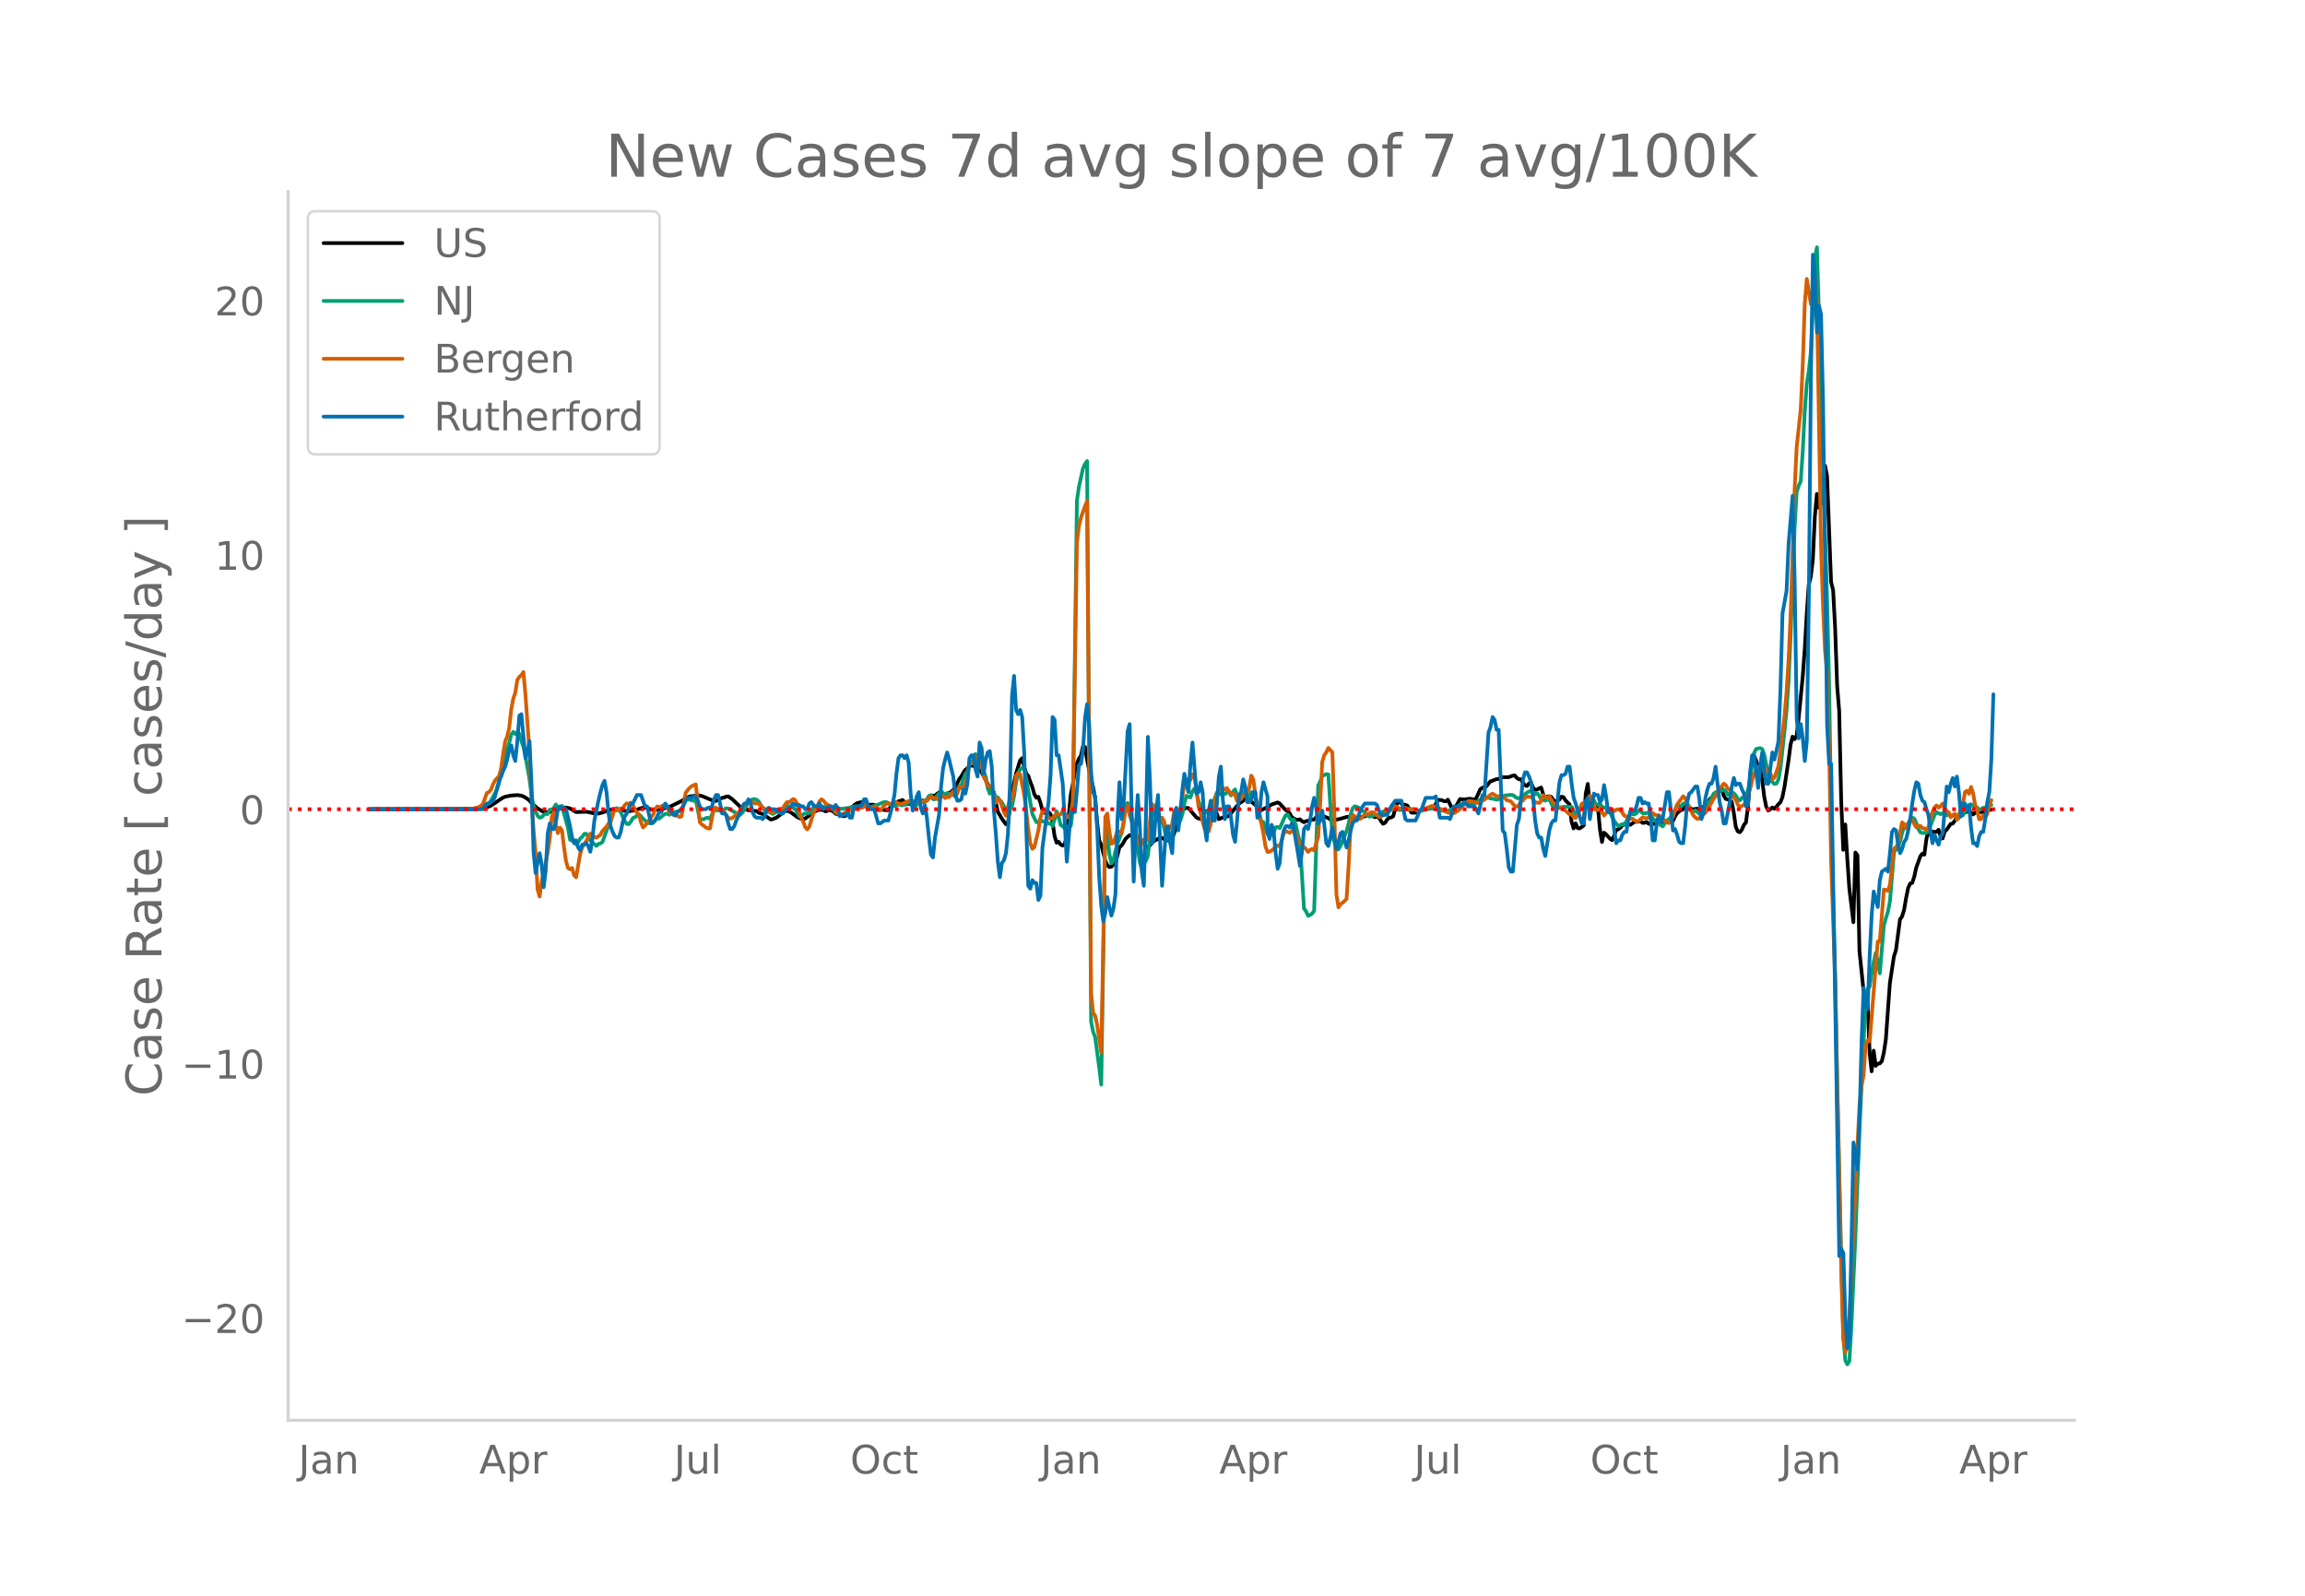 <svg height="864" viewBox="0 0 936 648" width="1248" xmlns="http://www.w3.org/2000/svg" xmlns:xlink="http://www.w3.org/1999/xlink"><defs><style>*{stroke-linecap:butt;stroke-linejoin:round}</style></defs><g id="figure_1"><path d="M0 648h936V0H0z" style="fill:#fff" id="patch_1"/><g id="axes_1"><path d="M117 576.72h725.4V77.76H117z" style="fill:none" id="patch_2"/><path clip-path="url(#pa500c54388)" d="m149.973 328.59 42.81-.123 3.294-.199 1.646-.423 1.647-.72 2.47-1.628 1.647-1.133.823-.494.823-.348 1.647-.327.823-.165 1.647-.094.823-.089 1.646.253.824.316 1.646.989.824.693.823 1.003 2.47 2.159 1.646.992.824.36 1.646.203.823-.11.824-.297 1.646-.285.824-.4 1.646-.934 2.47.286.823.213.824.437.823.608.823.416 4.117-.12 1.646.26.824.268 1.646.172.823.03 1.647-.436.823-.254.824-.42 1.646-.45.823-.179 3.294.142 2.47.737.823-.038.823-.184 1.647-.231 2.47-.866.823-.184.823-.045.823.149 1.647.625.823.073.823-.132 1.647.275 1.647-.46.823-.44.823-.257.824-.103 4.116-2.01.823-.405 2.47-1.52.823-.304 2.47-.36.824-.094.823.058.823.18 4.94 2.046.823-.08 1.647-.802.823-.394.823-.168.824-.349.823-.1 1.646 1.122 4.117 3.923.823-.08 1.647.69.823.028.823.199 1.647.069.823.684 1.647.514 3.293 2.256.823-.156 1.647-.706 3.293-2.555.823-.108.824.223.823.43 2.47 1.844 1.646.75.824.15.823-.292 3.293-2.41 1.647-.947 1.646-.2.823.202.824.449 1.646-.49.824.207.823.383.823.88.824.2.823-.15.823.616.823.35.824-.193.823-.958.823-1.555.824-.977 1.646-1.351.823-.377 1.647-.37.823.185.824.506.823.354.823.095.823-.082.824.125.823 1.212.823.884.824-.204.823.014 1.646.253.824-.033 1.646-2.408.824-.106 1.646-1.103.823-.166.824-.345 1.646 1.753.824-.264.823.164 1.646-.273.824.301 1.646-1.66.824.25.823.053.823-.133.824-.9.823-1.074 1.646.004 1.647-1.281.823-.177 1.647 1.22 2.47-1.284.823-.761.823-1.077 1.647-3.383.823-1.021.823-1.49.824-1.217.823-.65.823-.878.824-.228.823.195.823-.072.823.828.824.991.823.766 3.293 6.323 1.647 1.78 1.646 7.973 1.647 2.81 1.646 2.255.824-.078 1.646-13.79.824-2.998.823-3.703 1.647-5.372.823-.87.823 3.51.823 2.687.824.927.823 2.44.823 2.056.824 2.973.823 1.46.823-.371.823 2.36.824 3.016.823 1.03.823.396.824-.62.823.87.823 3.176.823 5.705.824 2.709.823-.42.823 1.177.824.393.823-.615.823-3.21 1.647-16.916.823-4.153.823-4.909.824-3.53.823-1.94.823-1.21.823-3.822.824.232.823 5.063 1.647 8.314.823 2.977.823 4.618.824 9.782.823 7.21.823 1.759 1.647 6.49.823 1.772.823.816.824-.141.823-.902.823-.425 1.647-6.61.823-.669.823-1.247.824-1.48 1.646-1.484.823.181.824.94.823.158 1.647 1.493 1.646.266.823 1.438.824.567 2.47-2.685 2.47-1.27.823.058 1.646.837.824.18.823-.438.823-.651.823-1.824.824-2.606 2.47-6.382.823-.958.823-.392.824.085 2.47 2.896.823.951.823.385.823.18.824-1.093.823-1.706.823-.375.823-.157.824-.54 1.646-.577 1.647 4.535 1.646-.696.824-.03 1.646-.645 2.47-3.067 1.647-1.888 1.646-1.103.824-1.046.823-.699 1.646 2.03 2.47 2.05.824.904.823.512 2.47-1.213 1.646-1.032 2.47-.852.824.402 2.47 2.672.823.474.823.92.823 1.528.824.533.823.387.823.124.823-.201.824.722.823.453.823-.409.824-.14 1.646-.485.823-.05.824-.943.823-.763 2.47.476 1.646.638.824.621.823.385 3.293-.722 2.47-.728 1.647-.201.823.161.823.372.824.098 1.646-.377.823-.079.824-.264 1.646-.67.824.005.823.664.823.379.823-.117.824.242.823 1.46.823 1.072.824-.356.823-1.268.823-.834.823-.071.824-.48 1.646-5.693.824-.027.823.525.823.392.823.128.824.321 1.646 2.839.824.06.823-.054 1.646-.557 1.647-.787.823-.202 3.293-.316 1.647-3.246.823-.039.824.103.823.38.823.074.824-.664 1.646 3.541.823-.513.824-.333 1.646-2.95 1.647.185 1.646-.238.824-.057 1.646.318.824-.55 1.646-3.638.823-.59.824-.186.823-.367.823-1.146.824-.932.823-.217.823-.388.823-.249.824-.103.823-.431.823-.256 2.47-.034 1.647-.604.823-.114.823 1.037.824.51.823.035.823 1.4.823 1.006.824.326.823-1.056.823-.28.824 2.05.823.799.823-.08.824-.483.823-.35.823 2.735.823 1.62.824-.673.823-.137.823.287.824 1.272.823.607 1.646-.777.824-1.217.823.204.823 1.31 1.647 1.613.823 6.97.823 2.79.824-2.055.823 1.925.823.121 1.647-1.166.823-12.988.823-3.925.824 8.882.823-.073 1.647.406.823.268.823 8.984.823 5.115.824-3.758.823.643 1.647 1.84.823.545.823-1.844.824-2.235.823-.315.823-.613.823-.901.824-.704.823-.21.823.366.824.218 1.646-1.143 1.647-.131.823-.196.823.686.824-.026.823-.349.823.722.823.23 1.647-.212.823-1.583.824-.21.823 1.33 2.47-.788.823.13.823.61.824-.539.823-1.91.823-1.257.823-.77.824-.513.823-.326.823-1.359.824-.682.823 1.022.823.802.823.184 1.647-.287.823.504.824.02.823-1.3.823-.273.824-.615.823-1.974.823-.811 1.647-1.296.823-.082.823-2.095.824-.542.823 3.118.823 1.399.823.181 1.647 1.031.823 4.331.824 5.894.823 1.75.823.36.823-1.026.824-1.971.823-.904.823-6.46.824-11.47.823-7.057.823-2.18.823 1.87.824 2.83.823.69.823 4.265.824 6.84.823 4.18.823 1.578.823-.497.824-.721.823.492.823-.788.824-1.037.823-.783.823-2.07.823-4.14 1.647-10.8.823-6.369.824-3.3.823 1.057.823-1.332.824-7.122 1.646-16.856.823-11.174.824-14.48.823-11.847.823-3.17.824-6.888.823-17.624.823-9.108.823 5.655.824-1.455.823-11.994.823-3.669.824 4.13 1.646 43.086.823 3.3.824 15.558.823 23.403.823 10.098.824 36.718.823 19.672.823-10.275.823 13.998.824 11.962 1.646 13.735.824-28.304.823 1.09.823 39.028 1.647 15.887.823 5.491.823-1.075.824 20.793.823 7.622.823-8.385.824 6.162.823-.86.823-.118.823-.86.824-3.41.823-5.425 1.647-22.915 1.646-10.83.823-2.57 1.647-12.479.823-1.17.824-2.648.823-4.877.823-4.015.823-1.86.824-.225.823-2.496.823-3.698 1.647-4.614.823-1.071.823.388.824-6.229.823-3.715.823 1.828.824-1.254.823.128.823.013.823-.872.824 2.637.823.865.823-2.76.824-.773 1.646-2.358.823-.155.824-1.05.823-1.756.823-.838.824-.433.823-.277.823-.135.824-.28.823-.416 1.646 1.513.824-.64.823-.286.823-.116 1.647.197 1.646-1.248.824.209.823-.073h0" style="fill:none;stroke:#000;stroke-linecap:round;stroke-width:1.5" id="line2d_1"/><path clip-path="url(#pa500c54388)" d="m149.973 328.589 41.987-.08 2.47-.205 1.647-.451 2.47-1.626.823-1.097 2.47-4.522.823-2.708 1.647-7.837 1.646-6.136.824-2.324.823-3.268.823-1.138.824.874.823-.758.823.586.823 3.027.824 2.312.823 3.955 1.647 9.117.823 6.76.823 4.032.823 2.358.824 1.825.823.747.823-.196.824-.92.823-.462.823.095.823-1.763.824-.058.823-.61.823-1.457.824 1.652 1.646-1.053 2.47 9.079.823 4.646.824.355.823-.119.823 1.538.824-.721.823-1.542.823-.627.823-1.248.824-.051 1.646 2.77 2.47 2.135.823-.799.824-.17.823-.652 2.47-6.783.823-3.265.823-1.874.824-1.417.823-.37.823.41.824 1.248 1.646 3.686.823 1.075.824.094.823-1.085.823-1.376.824-.337.823-.664.823-.52.823.781.824 1.002.823.701.823 1.115 1.647-.017.823-.1.823-1.307.824-.591.823.17 1.647-1.497.823-.452.823-.062.824.444 1.646-1.112.823-.048 1.647-.383.823-.15 1.647-4.453 1.646-.041.824.314.823.183.823-.358 1.647 8.002 1.646-.19.824-.428.823-.116.823.375 1.647-3.466 1.646.048.824.23.823-.178 1.647-.877.823.106 4.116 2.3.824.198.823-.882.823-1.227 1.647-2.9.823-.715.823-.518.824-.105.823.276.823.677 1.647 2.715.823.915.823.592.824-.03 1.646.917 2.47-1.341 1.647-.875.823-.774.823-.535.824.526.823.349.823.167.823.528.824 1.284.823 1.576.823.177.824-.957.823-.386.823.068.823-.156.824-.961.823-1.319.823.099.824.502 2.47-.83.823-.022.823.134.823-.213.824-.039 1.646.577 1.647.247.823.108 3.293-.49.824-.298 1.646-.269.823.148.824-.07.823-.267.823.134 1.647.48.823.121 2.47-1.055.823-.176 1.647-.783.823-.22.823-.047.824.486.823.631.823.086.824.422.823-.16.823-.673.823.412.824.098 1.646-.468.824-.968.823.454.823 1.413.823.032.824-.655.823-1.381.823-.482.824.828.823-.212.823-.96.824-1.417.823-.28.823 1.625.823.048.824-1.434.823-.885.823-1.06 1.647 1.882.823-1.054 1.647.835.823-.187.823.857.824-1.945.823-2.422.823-.23.823-2.747.824-1.928.823-1.148.823-2.574.824-.43 1.646-3.909.823 2.65.824 1.587.823.561 1.647 4.378.823 4.665.823 2.247.823-1.425.824 1.168.823 1.641.823.189.824 1.119.823.88.823 1.558.823 1.983 1.647-.7.823-1.338.824-4.14.823-5.588.823-3.66.824-1.547.823-.54.823.092.823 4.241 2.47 14.32 1.647 3.346.823.135.823-1.266.824.838.823.08.823-.041.824.849.823-.02.823.968.823-2.65.824-3.293.823 2.397.823 3.175.824.455.823.928.823-.883.823.926.824-1.164.823-7.013 1.647-124.98.823-5.67 1.646-7.46.824-1.741.823-1.204 1.647 227.705.823 4.027.823 2.229 1.647 12.383.823 6.881 1.647-104.171.823 3.259.823 7.265.824 3.758.823-1.249.823-3.806.823-2.872 1.647-4.51.823-4.215.824-6.757.823-1.101.823 4.917.823 2.419.824 3.196.823 4.326.823 3.59.824 5.576.823 2.889.823-2.537.823-.834.824-2.05 1.646-15.42.824-3.662.823-1.51 1.646 5.42.824.632.823 3.194.823 3.64.824 1.112.823.375.823-2.256.823-5.225.824-2.188.823 1.497.823.06.824-2.597.823-4.325.823-3.124.824.386.823.255.823-2.576.823-1.048.824 1.988.823 3.162.823 2.254.824 1.782.823.673.823-.257.823-.61.824-2.008 1.646-2.926.824-2.385.823-.124.823.941.823-.581.824.362.823-.659.823-.041.824 1.243.823-1.553.823-.88.823 2.3.824.184.823.302.823-.064.824-1.757.823 1.039.823 1.457.823-2.35.824.101 1.646 4.99.824 3.834.823 2.956.823.273 1.647 4.92.823-.13.823.398.824-.86.823-2.182.823-.18.824.461.823-1.645.823-2.009.823-1.596.824-.283.823 1.537.823.91.824-.374.823 2.384.823 3.794.823 3.18 1.647 26.83.823 1.039.824 1.868.823-.323.823-.611.823-1.073 1.647-50.92.823-1.635.824-2.299.823-.287.823-.406.823.128 1.647 25.308.823 2.117.824 3.103.823-.109.823-1.401 2.47-6.046.823-3 .824-3.702.823-2.481.823-.842.824.193.823.403.823.928 1.647.776.823 1.205.823.676.824-.069.823-.301.823-.434 1.647.08.823-.555.823-.758.824-.29.823.078.823-.218 1.647-.603.823-.152 1.647.516 1.646-.09.823-.243.824-.027.823.182 1.647-.102 2.47.647.823-.028 1.646-.463 2.47-.487.823.057 1.647.423 1.647.377 1.646.284.824-.119 4.116-2.01.823-.555.824-.322 1.646-.008 1.647-.256.823.069.823-.064 1.647-.92 1.646-1.064 1.647-.276.823.056.824.29.823.064 1.646.439.824-.206.823-.37 1.647-1.124 2.47-.26.823.066 1.646 1.236.824.035.823-.206.823-.32.823-1.114.824-.632 1.646-.783 1.647 1.512.823-.449.824.989.823 1.614.823.062.823.33 1.647-.709.823 1.875.824 1.498.823-.482 1.646.49.824.037.823-.225 1.647.028 1.646-.03.823 1.764.824 1.187.823-.267.823-1.147.824-2.039.823-.238.823.688.823-3.096.824-1.21.823 1.61.823.166.824 1.585.823.224.823-.49.823 1.273.824.306.823.184.823 1.545.824.435 1.646 3.301 1.647 2.113 1.646-.84.824.398.823-1.463.823-2.01.824-.698.823-.292.823.152.823-.501.824-1.129.823.205.823.883.824.172.823-.324.823.15 2.47 3.066.823.487.824.348.823 1.106.823.329.823-1.265.824-1.036.823-.584.823-.939.824-1.19 1.646-3.503.823.067.824.38.823-1.114.823-.283 1.647 1.73.823 1.344.823.568.824-.667 1.646 1.422.824-.783.823-.995 1.647-2.668.823-.497.823-1.336.823-1.832.824-.599.823.005 2.47-1.095.823.65.823 1.429.824-.353.823-.684.823.383.824.931.823 1.523.823.48.823-1.049.824-.269.823-.51.823-2.318.824-4.328.823-5.99.823-4.739.823-1.673 1.647-.375.823.434.824 2.107 1.646 8.407.823 2.064 1.647 1.544.823-.133.824-1.644.823-4.51 1.646-15.08.824-8.516.823-11.673.823-18.37 1.647-44.27.823-14.36.824-2.53.823-1.738.823-12.216.823-16.383.824-11.147.823-5.118.823-7.776.824-17.627.823-20.192.823-4.611.823 28.15.824 35.615 2.47 78.813.823 34.753.823 51.516.823 36.2.824 30.584.823 43.009 1.647 73.229.823 30.112.823 10.009.823 1.61.824-1.33.823-14.279 1.647-37.132 1.646-42.834 2.47-52.673.823-4.298.824-.825.823-5.447.823-4.487.824-3.783.823 3.317.823 4.988 1.647-19.338.823-3.044.823-2.608.824-4.235 1.646-19.876.823-1.234.824-.664.823-2.47.823-3.611.824-2.488.823-.523.823-.767.823-1.634.824-.732.823.387.823 1.816.824 2.414.823 1.364.823.23 1.647-.074.823-.799 2.47-6.393.823-1.175 1.647.83.823-.411.823.67.824.183.823-.446.823.698.823-.221.824.22.823 1.55.823-.759.824-.933.823-.095.823-1.464 1.647-1.58.823-1.499 1.647 1.347.823-.039.823 1.048.824-.318.823-.58.823.015.823-.786.824-.347.823-.016h0" style="fill:none;stroke:#009e73;stroke-linecap:round;stroke-width:1.5" id="line2d_2"/><path clip-path="url(#pa500c54388)" d="m149.973 328.589 38.694-.102 3.293-.124 2.47-.622.824-.52.823-.69 1.646-4.546.824-.34.823-.972.823-2.137.824-1.617 1.646-1.775.824-3.098.823-5.88.823-5.078.823-2.035.824-3.438.823-7.508.823-4.444.824-2.363.823-5.225.823-1.22.823-.69.824-1.244.823 9.068 1.647 23.396.823 18.896.823 12.687.823 9.385.824 14.814.823 2.894.823-6.253.824-3.155 1.646-8.616.823-5.541.824-8.809.823-1.979.823 5.236.824 3.38.823-2.26.823 1.062.823 6.785.824 5.722.823 2.85.823.497.824-.51.823 2.94.823.826 1.647-9.543.823-2.59.823-1.402.824-1.108.823-1.764.823-1.267.824.294.823 1.154.823.135 1.647-1.142.823-1.583 1.647-1.741.823-1.267.823-.599 1.647-5.27.823.589 1.647-.792.823.011.823-1.424.823-.702.824.283.823-.554.823.984.824 1.832 1.646 2.34.823 2.873.824 2.012.823-.712 3.293-4.523.823-2.16.824-1.153.823.328.823-.294.824-.475.823-.25.823 1.177.824 1.911.823.294.823.464.823.655.824-.01.823.52.823-.329 1.647-9.487.823-1.13.823-.894.824-.69 1.646-.723.824 7.067.823 8.322.823.916.823.498.824.746.823.317.823.034 1.647-8.311.823-.09 1.647 1.062.823-.034.823.588.824 1.402.823.995.823.396.823-.215 2.47-2.08 1.647-2.205 1.646-1.776.824-.248 1.646-.25.824.566 1.646.147 3.293 2.951.824-.067.823.497.823.26.824-.746.823-.52 1.646-.192.824-.272.823-1.47.823-1.108.824.158 1.646-1.39.823.373.824 1.537.823 3.257.823 2.522.824 1.47.823 2.307.823.87.823-1.142 1.647-5.303 1.647-3.03.823-1.866.823-.882.823.531.824 1.142 1.646.973.824.972.823.712.823 1.03.824.486.823.113.823.35 1.647-1.097.823-.203.823-.328.824-.136 1.646-1.006 1.647-.113.823.079 1.647-1.572 1.646 1.606.823.18.824-.203.823-.362 1.647 1.357.823-.972.823-1.154.823-.599h.824l.823.204 1.647-.973.823.249.823.407.823.215.824-.17 1.646-.644.824-.373.823-.113.823.101.823.441.824.159.823-.679h.823l.824.17.823-.192.823.09.824-1.086.823-.814.823.656.823-.045.824.362.823.588.823-1.55.824-.124.823.86.823-.419.823.034.824-1.447.823-.95.823 2.035.824-1.153.823-2.578.823.407.823-.6.824-.904.823-3.585.823-5.314 1.647.214.823-2.34.823-.328.824.35.823 2.986.823 4.738.824 1.662.823 2.114.823.362.823-.147.824 3.856.823 2.895.823-1.787.824.803 1.646 4.693.823 1.572.824-3.732.823-2.996.823.339.824-4.467.823-5.45.823-1.12.824.555 1.646 8.333.823 6.287.824 7.701.823 5.688.823 2.284.824-.667 1.646-6.807.823-5.157.824-2.748.823.215.823.362.824 1.911.823.837.823-.43.823-.983.824-.679.823.226.823-.068.824-1.402 1.646 2.397.823.328.824-2.012.823-4.614 1.647-105.072.823-6.728.823-3.37 1.647-4.692.823-1.957 1.647 200.069.823 7.61.823 1.21.824 3.856 1.646 11.115.823-43.942.824-51.823.823-1.29.823 7.113.824 5.145.823-.361 1.646-4.705.824.08.823.802.823-3.742.824-6.536.823-.95.823 3.584.823 1.357.824 2.081 1.646 6.853.824 2.046.823-.237.823-1.923.823.374.824-.69 1.646-14.203.824.814 1.646 4.4.823 2.227.824-1.877.823 1.424.823 3.642.824-.419.823-.554.823-1.583.823-5.349.824-.463.823 2.34.823-2.532 1.647-9.85.823-2.25.824.34.823-.057.823-2.284.823 1.051.824 5.507.823 6.49.823 2.658.824 3.528.823 2.827.823 1.063.823.011.824-2.996.823-4.998.823-4.116.824-3.053.823-1.685 1.646-.69.824.543.823-.588 1.647 2.635.823-.464.823.667.823 2.375 1.647-.679.823-1.3.824-1.934.823.419.823-1.73.823-5.01.824 1.56.823 5.87.823 5.02.824 4.263.823 2.703.823 4.127.823 5.145.824 2.307.823-.113.823-.475.824-.633.823-.995.823-.441.824.407.823-2.352.823-2.963.823-.916 1.647.69.823-.577.824-1.085.823 2.035.823 2.906 1.647 1.674.823.893.823.724.824 1.176.823-.803.823-.373.823.588.824-2.93.823-2.498.823-13.66.824-16.849.823-2.747.823-1.142.823-1.81 1.647 1.798.823 25.567.824 32.17.823 5.191.823-1.278.823-.554.824-.712.823-.86.823-13.365.824-16.94.823-3.855.823.633.824.803.823.316.823-.17 1.647-1.763.823.034.823-.215.824-.633.823-.023.823.52.823.78.824.611.823-.068 1.647-1.413 1.646-1.018 1.647-1.436.823-.464.823.407.824.566.823.045 1.646-.34 1.647.623 1.647-.102.823.283.823.43.823.112 1.647-.938.823-.226 2.47-.939.823.057.824.588.823.361.823.08 3.294 1.617.823.124.823-.011.823.113 1.647-1.063.823-.656.824-1.086 2.47-2.058.823-.056 1.646.283.824.497.823-.034.823-.543.823-.327.824-.453 2.47-2.013.823-.418 1.646 1.04.824.023.823.26.823.113.824.317.823.893 1.646.452 1.647 1.945.823.283.824-.69.823-1.345.823-.566.823-1.063.824-.486.823.158.823-.067.824.859.823 1.606.823-.17.824.226.823-.724.823-2.442 1.647 1.199.823-.803 1.647 2.77.823.464.823 1.685 1.647-.25.823.702.823.509 1.647 1.504.823-.034.823 1.232.824.25.823-1.37 1.647-4.364.823-.384.823.746.823-2.454.824-1.13.823 2.227 1.647 3.505h.823l.823-.848.823 1.9.824 1.21.823-1.086 1.647-1.888 1.646 1.176.824-.577.823-.147.823.272.823 1.029.824 1.3.823.317.823.644.824.306.823-.068.823.644.823.498.824-.125 1.646-1.571.824.294.823.09.823-.396 1.647-1.673.823.588.823.328.824-.125.823 1.142.823.894.823.079.824.791.823.34.823-.848.824-1.708 1.646-4.919 2.47-3.426.823.678.824 2.285.823 1.65.823 1.391.823 1.697.824.882.823.622.823-.227.824-1.289.823-.43.823-.576.824-1.617.823-.995 1.646-3.087.824-.961.823-1.923.823-1.526.824-.61.823-1.064.823.52.823 1.504.824.464 1.646 3.143.824.962.823 1.922.823 1.04.823-.565.824-.35.823-1.403 1.647-4.953.823-3.584.823-2.714 1.647-2.782.823-.056.823.124.824-.113.823 1.39 1.646 1.12.824 2.443.823-.532 1.647-4.636.823-6.287 1.646-13.999.824-9.883.823-12.914.823-18.25 1.647-51.236.823-16.962 1.647-15.355.823-18.229.823-24.809.824-9.985 1.646 10.155.824-2.59.823-8.695.823 10.765 1.647 98.456.823 24.968.823 18.002.824 8.48.823 29.955.823 47.176 1.647 47.956.823 42.834 1.647 75.231.823 27.84.823 5.28.823-3.754.824-10.007 3.293-70.402.823-15.978.823-8.006.824-4.365.823-12.02.823-2.092.824.362 3.293-40.561.823.068 1.647-21.135.823.159.823.396.824-2.432 1.646-14.666.823-.69.824-1.142.823-4.885.823-3.991.824.7.823 1.765.823-1.55.823-1.99.824.068.823 1.674.823 1.3.824-.588.823.068.823.882.823.124.824.543.823-1.13.823-3.404.824-2.737.823-1.832.823-.78.823.916.824-.667.823-.984.823 1.73.824 1.357.823.498.823 1.967.823-.882.824-.531.823 2.352.823-1.832.824-2.736.823-1.742.823-4.85.824-.578.823 1.256.823-2.77.823 2.498.824 4.636.823 2.352.823 3.608.824-.034.823-1.685.823.904.823-1.289.824-3.143.823-2.522h0" style="fill:none;stroke:#d55e00;stroke-linecap:round;stroke-width:1.5" id="line2d_3"/><path clip-path="url(#pa500c54388)" d="M149.973 328.589h46.104l1.646-2.304h.824l1.646-1.152.824-1.728.823-3.455.823-2.88.824-1.727.823-2.304.823-1.728.823-2.88.824-4.031.823-1.728.823 4.032.824 2.303.823-8.063.823-10.366.823-.576 1.647 17.854.823-2.304.824-4.608.823 17.854.823 27.069.823 8.638 1.647-8.063.823 4.608.824 9.215.823-6.911.823-14.974.823-4.032.824 2.304h.823l.823-2.88.824-5.183.823-1.152.823 1.152.823-.576.824.576 1.646 6.91.824 4.608.823 2.304.823-1.152.824 2.88.823 1.152.823-2.304h.823l.824-.576.823 1.152.823 2.304.824-5.184.823-7.487 1.646-8.063.824-3.455.823-2.88.823-1.728.824 4.608.823 8.639.823 5.183.823 2.304.824 1.727.823.576h.823l.824-2.303.823-4.032.823-2.304.823-1.151.824-2.304.823-1.728H257l1.647-3.455h1.646l1.647 4.607h.823l1.647 6.911 1.646-1.152 1.647-3.455h.823l1.647-3.456 3.293 4.607h.823l.824-1.151 1.646-1.152 1.647-3.456.823-1.152h1.647l.823-.576h.823l.824 1.728.823 2.304.823 1.152h1.647l.823-.576h.823l.824-.576.823-2.88.823-1.727h.823l.824 3.455.823 4.032h.823l.824.575.823 3.456.823 2.304h.823l.824-1.152.823-2.304 1.647-3.455.823-2.304.823-1.152h.823l.824-1.728.823 1.152.823 4.032.824 1.727.823.576h1.647l.823.576.823-1.152.823-2.88.824-.575.823.576h1.647l2.47 1.728h.823l.823-1.152.823-.576h.824l1.646-2.304.823.576h1.647l.823.576h.824l.823 1.152h.823l.823-2.304.824-.576.823 1.152.823.576h.824l.823-1.152 1.646 2.304.824-.576h.823l.823-.576h.824l.823 1.152.823-1.728.824 1.152.823 3.455.823-.576h1.647l.823-1.151.823 2.303h.824l.823-4.031.823-.576h1.647l.823-.576.823-2.304h.824l.823 2.88.823 1.152h1.647l1.646 5.759h.824l1.646-1.152h1.647l.823-2.88.823-3.455.824-4.031.823-8.64.823-6.334.823-1.152h.824l.823 1.152.823-1.152.824 2.88.823 12.67.823 6.91.823-2.303.824-3.456.823-1.727.823 6.335.824 2.304.823-3.456.823 5.183.824 8.063.823 6.911.823 1.152.823-8.063 1.647-9.215.823-11.518.824-7.487.823-3.456.823-2.88.823 2.88 1.647 6.912.823 6.91.824 2.88h.823l.823-.576.823-4.031.824 1.728.823-4.032.823-10.366.824-1.152h.823l.823 5.759.823 2.88.824-13.823.823 2.304.823 10.367.824-5.76.823-2.88.823-.575.823 6.335.824 17.278.823 9.79.823 11.519.824 6.335.823-5.76.823-1.15.823-2.88.824-8.063.823-20.158.823-35.707.824-8.063.823 13.822.823 1.728.824-1.728.823 2.88.823 14.398.823 30.524.824 23.613.823 1.152.823-3.456.824 1.152h.823l.823 6.91.823-1.727.824-19.581 2.47-18.43.823-10.942.823-23.613.823 1.152.824 14.398h.823l1.647 11.518 1.646 31.676 1.647-20.157h1.646l.824-8.64.823-10.366.823-.576.823-5.759.824-12.67.823-5.76.823 8.063.824 19.582.823 8.063.823 1.727.824 13.247.823 19.581.823 11.519.823 6.335.824-3.456.823-6.335.823 4.032.824 3.455.823-2.88.823-5.759.823-30.524.824-14.974.823 14.974.823-5.183 1.647-30.524.823-2.88.823 35.708.824 28.22.823-21.31.823-13.821.824 12.67.823 18.43.823 5.759.823-27.069.824-33.403.823 17.277.823 25.917.824-1.728.823-10.942.823-6.911 1.647 36.859 1.646-23.613.824-.576.823 6.911.823 4.031.823-15.55.824-2.88.823 9.216.823-6.911.824-9.791.823-6.335.823 4.031.824 3.456.823-11.519.823-8.639 1.647 20.734.823-.576.823-4.032.824 4.032.823 13.822.823 5.76.823-12.095.824-4.032.823 8.063h.823l.824-6.335.823-11.518.823-4.032.823 13.822.824 7.487.823-5.183h.823l.824 4.607.823 6.911.823 2.88.823-8.639.824-10.366.823-1.152.823-5.184.824 2.88.823 6.335h.823l.823-1.152.824-2.88h.823l.823 10.367.824-.576.823-9.79.823-4.032 1.647 5.76v14.398l.823 2.88.823-5.76.824 2.304.823 9.214.823 6.336.824-2.304.823-9.215.823-4.031.823-1.728h.824l.823.576.823-1.728.824 2.304 1.646 9.79.823 5.184.824-5.76.823-9.214.823-1.152.824 1.152.823-3.456.823-5.76.823-3.455.824 4.032.823 6.335.823-1.152.824-4.031.823 5.759.823 7.487.823 1.152.824-3.456.823-4.031.823 4.031.824 4.608.823-2.88.823-3.455.823-.576.824 3.455.823 2.88.823-2.88.824-4.031.823-2.88.823-1.152h.824l1.646-4.607 1.647-2.304h4.116l.823.576.824 2.304.823 1.727h2.47l1.646-3.455 1.647-2.304h2.47l.823 3.456.823 4.031.824.576h3.293l.823-1.728.823-2.303.824-.576 1.646-4.608h3.293l.824-.576.823 4.032.823 4.607h3.294l.823.576.823-2.303.823-2.88h2.47l.824-.576.823-1.152.823.576.823 1.152h2.47l.824 1.152.823 1.728.823-3.456.823-4.031h.824l1.646-25.341.824-2.304.823-4.031.823 1.152.823 4.031h.824l1.646 40.89.824 1.153.823 6.335.823 7.487.823 1.727h.824l1.646-19.005.824-2.304 1.646-16.126.823-2.88h.824l.823 1.729.823 2.303.824 6.335.823 9.215.823 5.184.824 1.727h.823l.823 4.608.823 2.88 1.647-10.367.823-2.88.824-1.152h.823l1.646-15.55.824-2.88h.823l.823-.575.824-2.88h.823l.823 6.911.823 5.76.824 2.303.823 2.88.823 2.303.824 2.88h.823l.823-9.215.823-1.152.824 8.64 1.646-10.367.824.576h.823l.823 2.88.823-1.153.824-5.759.823 4.607.823 6.336h1.647l.823 7.487.824 5.183.823-1.152h.823l.823-2.304.824-1.151h.823l.823-5.184.824-3.455h1.646l.823-1.728.824-3.456h.823l.823 2.304.824-.576.823.576h.823l.823 5.76.824 9.214h.823l.823-6.911.824-2.88.823 2.304.823-1.728 1.647-10.366h.823l1.647 15.55.823-.576.823 2.303.823 2.88.824.576h.823l.823-6.911.824-9.79.823-3.456.823-.576 1.647-2.304h.823l.823 5.183.824 8.063.823-2.303.823-6.336.824-3.455.823-2.304h.823l.823-2.304.824-4.607 1.646 14.398.824 3.456.823 5.183h.823l1.647-8.639.823-6.335.823-3.456.824 2.88.823-.576h.823l.823 2.304.824 1.728.823 5.183.823-.576.824-13.246.823-6.911h.823l1.647 13.246.823-9.215.823-5.183.824 8.063.823 4.607h.823l1.647-12.67.823 2.88.823-3.456.824-4.032.823-21.309.823-30.524 1.647-9.214.823-19.006 1.647-19.581.823 34.555.823 55.865.824 8.063.823-5.76.823 5.76.823 9.214.824-8.063.823-59.32.823-88.116.824-50.105.823 8.638.823 23.037.823-10.942.824 3.455.823 36.284 1.647 130.734.823 15.55h.823l1.647 97.331 1.646 102.515.824-2.88.823 1.728.823 25.917.823 12.67.824-4.607.823-36.86.823-42.042.824 4.607.823 6.335.823-20.733.823-31.1.824-21.885.823 6.911.823 1.728.824-21.885.823-16.702.823-9.215.824 3.456.823 2.88.823-10.943.823-3.456 1.647-1.151.823 1.151.824-7.487.823-8.638.823-1.152.823.576.824 5.759.823 3.455.823-1.727.824-2.88.823-1.152.823-3.455.823-4.608.824-6.335.823-5.183.823-3.456.824.576.823 4.608.823 2.303.823.576.824 2.88.823 2.303.823 6.912.824 4.607.823-3.456.823 2.304.823 1.728.824-3.456.823-1.151 1.647-19.006.823 2.304.823-3.456.823-2.304.824 3.456.823-4.031.823 6.335.824 9.79.823-5.183h.823l.824 2.304.823-1.728.823 9.215.823 6.335h.824l.823 1.152.823-4.032.824-1.727h.823l.823-5.184.823-6.91.824-4.032.823-13.247.823-26.492h0" style="fill:none;stroke:#0072b2;stroke-linecap:round;stroke-width:1.5" id="line2d_4"/><path clip-path="url(#pa500c54388)" d="M117 328.589h725.4" style="fill:none;stroke:red;stroke-dasharray:1.5,2.475;stroke-dashoffset:0;stroke-width:1.5" id="line2d_5"/><path d="M117 576.72V77.76" style="fill:none;stroke:#d3d3d3;stroke-linecap:square;stroke-linejoin:miter;stroke-width:1.25" id="patch_3"/><path d="M117 576.72h725.4" style="fill:none;stroke:#d3d3d3;stroke-linecap:square;stroke-linejoin:miter;stroke-width:1.25" id="patch_4"/><g id="matplotlib.axis_1"><g id="xtick_1"><g style="fill:#696969" transform="matrix(.16 0 0 -.16 121.174 598.378)" id="text_1"><defs><path d="M9.813 72.906h9.859V5.078q0-13.187-5-19.14-5-5.954-16.094-5.954h-3.75v8.297h3.078q6.531 0 9.219 3.672Q9.813-4.39 9.813 5.078z" id="DejaVuSans-74"/><path d="M34.281 27.484q-10.89 0-15.093-2.484-4.204-2.484-4.204-8.5 0-4.781 3.157-7.594 3.156-2.797 8.562-2.797 7.485 0 12 5.297 4.516 5.297 4.516 14.078v2zm17.922 3.72V0H43.22v8.297Q40.14 3.328 35.547.953q-4.594-2.375-11.234-2.375-8.391 0-13.36 4.719Q6 8.016 6 15.922q0 9.219 6.172 13.906 6.187 4.688 18.437 4.688h12.61v.89q0 6.203-4.078 9.594-4.078 3.39-11.453 3.39-4.688 0-9.141-1.124-4.438-1.125-8.531-3.375v8.312q4.921 1.906 9.562 2.844 4.64.953 9.031.953 11.875 0 17.735-6.156 5.86-6.14 5.86-18.64z" id="DejaVuSans-97"/><path d="M54.89 33.016V0h-8.984v32.719q0 7.765-3.031 11.61-3.031 3.858-9.078 3.858-7.281 0-11.484-4.64-4.204-4.625-4.204-12.64V0H9.08v54.688h9.03v-8.5q3.235 4.937 7.594 7.374Q30.078 56 35.797 56q9.422 0 14.25-5.828 4.844-5.828 4.844-17.156z" id="DejaVuSans-110"/></defs><use xlink:href="#DejaVuSans-74"/><use x="29.492" xlink:href="#DejaVuSans-97"/><use x="90.771" xlink:href="#DejaVuSans-110"/></g></g><g id="xtick_2"><g style="fill:#696969" transform="matrix(.16 0 0 -.16 194.586 598.378)" id="text_2"><defs><path d="M34.188 63.188 20.797 26.906h26.812zm-5.579 9.718h11.188L67.578 0h-10.25l-6.64 18.703h-32.86L11.188 0H.78z" id="DejaVuSans-65"/><path d="M18.11 8.203v-29H9.077v75.484h9.031v-8.296q2.844 4.875 7.157 7.234Q29.594 56 35.594 56q9.968 0 16.187-7.906 6.235-7.907 6.235-20.797T51.78 6.484q-6.218-7.906-16.187-7.906-6 0-10.328 2.375-4.313 2.375-7.157 7.25zm30.578 19.094q0 9.906-4.079 15.547-4.078 5.64-11.203 5.64-7.14 0-11.218-5.64-4.079-5.64-4.079-15.547 0-9.906 4.078-15.547 4.079-5.64 11.22-5.64 7.124 0 11.202 5.64t4.078 15.547z" id="DejaVuSans-112"/><path d="M41.11 46.297q-1.516.875-3.297 1.281Q36.03 48 33.89 48q-7.625 0-11.703-4.953-4.079-4.953-4.079-14.234V0H9.08v54.688h9.03v-8.5q2.844 4.984 7.375 7.39Q30.031 56 36.531 56q.922 0 2.047-.125 1.125-.11 2.484-.36z" id="DejaVuSans-114"/></defs><use xlink:href="#DejaVuSans-65"/><use x="68.408" xlink:href="#DejaVuSans-112"/><use x="131.885" xlink:href="#DejaVuSans-114"/></g></g><g id="xtick_3"><g style="fill:#696969" transform="matrix(.16 0 0 -.16 273.693 598.378)" id="text_3"><defs><path d="M8.5 21.578v33.11h8.984V21.922q0-7.766 3.016-11.656 3.031-3.875 9.094-3.875 7.265 0 11.484 4.64 4.234 4.64 4.234 12.656v31h8.985V0h-8.984v8.406Q42.047 3.422 37.718 1q-4.313-2.422-10.032-2.422-9.421 0-14.312 5.86Q8.5 10.296 8.5 21.578zM31.11 56z" id="DejaVuSans-117"/><path d="M9.422 75.984h8.984V0H9.422z" id="DejaVuSans-108"/></defs><use xlink:href="#DejaVuSans-74"/><use x="29.492" xlink:href="#DejaVuSans-117"/><use x="92.871" xlink:href="#DejaVuSans-108"/></g></g><g id="xtick_4"><g style="fill:#696969" transform="matrix(.16 0 0 -.16 345.256 598.378)" id="text_4"><defs><path d="M39.406 66.219q-10.75 0-17.078-8.016-6.312-8-6.312-21.828 0-13.766 6.312-21.781 6.328-8 17.078-8 10.735 0 17.016 8 6.281 8.015 6.281 21.781 0 13.828-6.281 21.828-6.281 8.016-17.016 8.016zm0 8q15.328 0 24.5-10.281 9.188-10.282 9.188-27.563 0-17.234-9.188-27.516-9.172-10.28-24.5-10.28-15.375 0-24.593 10.25-9.204 10.265-9.204 27.546t9.204 27.563q9.218 10.28 24.593 10.28z" id="DejaVuSans-79"/><path d="M48.781 52.594v-8.407q-3.812 2.11-7.64 3.157-3.828 1.047-7.735 1.047-8.75 0-13.593-5.547-4.829-5.532-4.829-15.547 0-10.016 4.829-15.563 4.843-5.53 13.593-5.53 3.907 0 7.735 1.046 3.828 1.047 7.64 3.156V2.094Q45.016.344 40.984-.531q-4.015-.89-8.562-.89-12.36 0-19.64 7.765-7.266 7.765-7.266 20.953 0 13.375 7.343 21.031Q20.22 56 33.016 56q4.14 0 8.093-.86 3.953-.843 7.672-2.546z" id="DejaVuSans-99"/><path d="M18.313 70.219V54.688h18.5v-6.985h-18.5V18.016q0-6.688 1.828-8.594 1.828-1.906 7.453-1.906h9.218V0h-9.218q-10.407 0-14.36 3.875-3.953 3.89-3.953 14.14v29.688H2.687v6.984h6.594V70.22z" id="DejaVuSans-116"/></defs><use xlink:href="#DejaVuSans-79"/><use x="78.711" xlink:href="#DejaVuSans-99"/><use x="133.691" xlink:href="#DejaVuSans-116"/></g></g><g id="xtick_5"><g style="fill:#696969" transform="matrix(.16 0 0 -.16 422.498 598.378)" id="text_5"><use xlink:href="#DejaVuSans-74"/><use x="29.492" xlink:href="#DejaVuSans-97"/><use x="90.771" xlink:href="#DejaVuSans-110"/></g></g><g id="xtick_6"><g style="fill:#696969" transform="matrix(.16 0 0 -.16 495.087 598.378)" id="text_6"><use xlink:href="#DejaVuSans-65"/><use x="68.408" xlink:href="#DejaVuSans-112"/><use x="131.885" xlink:href="#DejaVuSans-114"/></g></g><g id="xtick_7"><g style="fill:#696969" transform="matrix(.16 0 0 -.16 574.194 598.378)" id="text_7"><use xlink:href="#DejaVuSans-74"/><use x="29.492" xlink:href="#DejaVuSans-117"/><use x="92.871" xlink:href="#DejaVuSans-108"/></g></g><g id="xtick_8"><g style="fill:#696969" transform="matrix(.16 0 0 -.16 645.756 598.378)" id="text_8"><use xlink:href="#DejaVuSans-79"/><use x="78.711" xlink:href="#DejaVuSans-99"/><use x="133.691" xlink:href="#DejaVuSans-116"/></g></g><g id="xtick_9"><g style="fill:#696969" transform="matrix(.16 0 0 -.16 722.999 598.378)" id="text_9"><use xlink:href="#DejaVuSans-74"/><use x="29.492" xlink:href="#DejaVuSans-97"/><use x="90.771" xlink:href="#DejaVuSans-110"/></g></g><g id="xtick_10"><g style="fill:#696969" transform="matrix(.16 0 0 -.16 795.587 598.378)" id="text_10"><use xlink:href="#DejaVuSans-65"/><use x="68.408" xlink:href="#DejaVuSans-112"/><use x="131.885" xlink:href="#DejaVuSans-114"/></g></g></g><g id="matplotlib.axis_2"><g id="ytick_1"><g style="fill:#696969" transform="matrix(.16 0 0 -.16 73.733 541.274)" id="text_11"><defs><path d="M10.594 35.5h62.593v-8.297H10.594z" id="DejaVuSans-8722"/><path d="M19.188 8.297h34.421V0H7.33v8.297q5.609 5.812 15.296 15.594 9.703 9.797 12.188 12.64 4.734 5.313 6.609 9 1.89 3.688 1.89 7.25 0 5.813-4.078 9.469-4.078 3.672-10.625 3.672-4.64 0-9.797-1.61-5.14-1.609-11-4.89v9.969Q13.767 71.78 18.938 73q5.188 1.219 9.485 1.219 11.328 0 18.062-5.672 6.735-5.656 6.735-15.125 0-4.5-1.688-8.531-1.672-4.016-6.125-9.485-1.218-1.422-7.765-8.187-6.532-6.766-18.453-18.922z" id="DejaVuSans-50"/><path d="M31.781 66.406q-7.61 0-11.453-7.5Q16.5 51.422 16.5 36.375q0-14.984 3.828-22.484 3.844-7.5 11.453-7.5 7.672 0 11.5 7.5 3.844 7.5 3.844 22.484 0 15.047-3.844 22.531-3.828 7.5-11.5 7.5zm0 7.813q12.266 0 18.735-9.703 6.468-9.688 6.468-28.141 0-18.406-6.468-28.11-6.47-9.687-18.735-9.687-12.25 0-18.718 9.688-6.47 9.703-6.47 28.109 0 18.453 6.47 28.14Q19.53 74.22 31.78 74.22z" id="DejaVuSans-48"/></defs><use xlink:href="#DejaVuSans-8722"/><use x="83.789" xlink:href="#DejaVuSans-50"/><use x="147.412" xlink:href="#DejaVuSans-48"/></g></g><g id="ytick_2"><g style="fill:#696969" transform="matrix(.16 0 0 -.16 73.733 437.97)" id="text_12"><defs><path d="M12.406 8.297h16.11v55.625l-17.532-3.516v8.985l17.438 3.515h9.86V8.296H54.39V0H12.406z" id="DejaVuSans-49"/></defs><use xlink:href="#DejaVuSans-8722"/><use x="83.789" xlink:href="#DejaVuSans-49"/><use x="147.412" xlink:href="#DejaVuSans-48"/></g></g><g id="ytick_3"><use xlink:href="#DejaVuSans-48" style="fill:#696969" transform="matrix(.16 0 0 -.16 97.32 334.668)" id="text_13"/></g><g id="ytick_4"><g style="fill:#696969" transform="matrix(.16 0 0 -.16 87.14 231.364)" id="text_14"><use xlink:href="#DejaVuSans-49"/><use x="63.623" xlink:href="#DejaVuSans-48"/></g></g><g id="ytick_5"><g style="fill:#696969" transform="matrix(.16 0 0 -.16 87.14 128.061)" id="text_15"><use xlink:href="#DejaVuSans-50"/><use x="63.623" xlink:href="#DejaVuSans-48"/></g></g><g style="fill:#696969" transform="matrix(0 -.2 -.2 0 65.573 445.117)" id="text_16"><defs><path d="M64.406 67.281v-10.39q-4.984 4.64-10.625 6.922-5.64 2.296-11.984 2.296-12.5 0-19.14-7.64-6.641-7.64-6.641-22.094 0-14.406 6.64-22.047 6.64-7.64 19.14-7.64 6.345 0 11.985 2.296 5.64 2.297 10.625 6.938V5.609Q59.234 2.094 53.437.33q-5.78-1.75-12.218-1.75-16.563 0-26.094 10.124-9.516 10.14-9.516 27.672 0 17.578 9.516 27.703 9.531 10.14 26.094 10.14 6.531 0 12.312-1.734 5.797-1.734 10.875-5.203z" id="DejaVuSans-67"/><path d="M44.281 53.078v-8.5q-3.797 1.953-7.906 2.922-4.094.984-8.5.984-6.688 0-10.031-2.047-3.344-2.046-3.344-6.156 0-3.125 2.39-4.906 2.391-1.781 9.626-3.39l3.078-.688q9.562-2.047 13.593-5.781 4.032-3.735 4.032-10.422 0-7.625-6.032-12.078-6.03-4.438-16.578-4.438-4.39 0-9.156.86Q10.688.296 5.422 2v9.281q4.984-2.594 9.812-3.89 4.829-1.282 9.579-1.282 6.343 0 9.75 2.172 3.421 2.172 3.421 6.125 0 3.656-2.468 5.61-2.453 1.953-10.813 3.765l-3.125.735q-8.344 1.75-12.062 5.39-3.704 3.64-3.704 9.985 0 7.718 5.47 11.906Q16.75 56 26.811 56q4.97 0 9.36-.734 4.406-.72 8.11-2.188z" id="DejaVuSans-115"/><path d="M56.203 29.594v-4.39H14.891q.593-9.282 5.593-14.142 5-4.859 13.938-4.859 5.172 0 10.031 1.266 4.86 1.265 9.656 3.812v-8.5Q49.266.734 44.187-.344 39.11-1.422 33.892-1.422q-13.094 0-20.735 7.61-7.64 7.625-7.64 20.625 0 13.421 7.25 21.296Q20.016 56 32.328 56q11.031 0 17.453-7.11 6.422-7.093 6.422-19.296zm-8.984 2.64q-.094 7.36-4.125 11.75-4.032 4.407-10.672 4.407-7.516 0-12.031-4.25-4.516-4.25-5.203-11.97z" id="DejaVuSans-101"/><path d="M44.39 34.188q3.172-1.079 6.172-4.594 3-3.516 6.032-9.672L66.609 0H56l-9.313 18.703q-3.624 7.328-7.015 9.719-3.39 2.39-9.25 2.39h-10.75V0h-9.86v72.906h22.266q12.5 0 18.656-5.234 6.157-5.219 6.157-15.766 0-6.89-3.203-11.437-3.204-4.532-9.297-6.282zM19.673 64.797V38.922h12.406q7.125 0 10.766 3.297 3.64 3.297 3.64 9.687 0 6.39-3.64 9.64-3.64 3.25-10.766 3.25z" id="DejaVuSans-82"/><path d="M8.594 75.984h20.703V69H17.578V-6.203h11.719v-6.984H8.594z" id="DejaVuSans-91"/><path d="M25.39 72.906h8.297L8.297-9.28H0z" id="DejaVuSans-47"/><path d="M45.406 46.39v29.594h8.985V0h-8.985v8.203Q42.578 3.328 38.25.953q-4.313-2.375-10.375-2.375-9.906 0-16.14 7.906-6.22 7.922-6.22 20.813 0 12.89 6.22 20.797Q17.968 56 27.874 56q6.063 0 10.375-2.375 4.328-2.36 7.156-7.234zm-30.61-19.093q0-9.906 4.079-15.547 4.078-5.64 11.203-5.64 7.125 0 11.219 5.64 4.11 5.64 4.11 15.547 0 9.906-4.11 15.547-4.094 5.64-11.219 5.64-7.125 0-11.203-5.64-4.078-5.64-4.078-15.547z" id="DejaVuSans-100"/><path d="M32.172-5.078q-3.797-9.766-7.422-12.735-3.61-2.984-9.656-2.984H7.906v7.516h5.282q3.703 0 5.75 1.765Q21-9.766 23.483-3.219l1.61 4.094-22.11 53.813H12.5l17.094-42.766 17.093 42.766h9.516z" id="DejaVuSans-121"/><path d="M30.422 75.984v-89.171H9.719v6.984H21.39V69H9.719v6.984z" id="DejaVuSans-93"/></defs><use xlink:href="#DejaVuSans-67"/><use x="69.824" xlink:href="#DejaVuSans-97"/><use x="131.104" xlink:href="#DejaVuSans-115"/><use x="183.203" xlink:href="#DejaVuSans-101"/><use x="244.727" xlink:href="#DejaVuSans-32"/><use x="276.514" xlink:href="#DejaVuSans-82"/><use x="343.746" xlink:href="#DejaVuSans-97"/><use x="405.025" xlink:href="#DejaVuSans-116"/><use x="444.234" xlink:href="#DejaVuSans-101"/><use x="505.758" xlink:href="#DejaVuSans-32"/><use x="537.545" xlink:href="#DejaVuSans-91"/><use x="576.559" xlink:href="#DejaVuSans-32"/><use x="608.346" xlink:href="#DejaVuSans-99"/><use x="663.326" xlink:href="#DejaVuSans-97"/><use x="724.605" xlink:href="#DejaVuSans-115"/><use x="776.705" xlink:href="#DejaVuSans-101"/><use x="838.229" xlink:href="#DejaVuSans-115"/><use x="890.328" xlink:href="#DejaVuSans-47"/><use x="924.02" xlink:href="#DejaVuSans-100"/><use x="987.496" xlink:href="#DejaVuSans-97"/><use x="1048.775" xlink:href="#DejaVuSans-121"/><use x="1107.955" xlink:href="#DejaVuSans-32"/><use x="1139.742" xlink:href="#DejaVuSans-93"/></g></g><g style="fill:#696969" transform="matrix(.24 0 0 -.24 245.86 71.76)" id="text_17"><defs><path d="M9.813 72.906h13.28l32.329-60.984v60.984h9.562V0h-13.28L19.39 60.984V0H9.813z" id="DejaVuSans-78"/><path d="M4.203 54.688h8.985l11.234-42.672 11.172 42.672h10.593l11.235-42.672 11.187 42.672h8.985L63.28 0H52.688L40.922 44.828 29.109 0H18.5z" id="DejaVuSans-119"/><path d="M8.203 72.906h46.875v-4.203L28.61 0H18.312L43.22 64.594H8.203z" id="DejaVuSans-55"/><path d="M2.984 54.688H12.5L29.594 8.797l17.093 45.89h9.516L35.687 0H23.485z" id="DejaVuSans-118"/><path d="M45.406 27.984q0 9.766-4.031 15.125-4.016 5.375-11.297 5.375-7.219 0-11.25-5.375-4.031-5.359-4.031-15.125 0-9.718 4.031-15.093t11.25-5.375q7.281 0 11.297 5.375 4.031 5.375 4.031 15.093zm8.985-21.203q0-13.953-6.203-20.765Q42-20.797 29.203-20.797q-4.734 0-8.937.703-4.203.703-8.157 2.172v8.735q3.954-2.141 7.813-3.157 3.86-1.031 7.86-1.031 8.843 0 13.234 4.61 4.39 4.609 4.39 13.937v4.453q-2.781-4.844-7.125-7.234Q33.938 0 27.875 0 17.828 0 11.672 7.656q-6.156 7.672-6.156 20.328 0 12.688 6.156 20.344Q17.828 56 27.875 56q6.063 0 10.406-2.39 4.344-2.391 7.125-7.22v8.297h8.985z" id="DejaVuSans-103"/><path d="M30.61 48.39q-7.22 0-11.422-5.64-4.204-5.64-4.204-15.453 0-9.813 4.172-15.453 4.188-5.64 11.453-5.64 7.188 0 11.375 5.655 4.203 5.672 4.203 15.438 0 9.719-4.203 15.406-4.187 5.688-11.375 5.688zm0 7.61q11.718 0 18.406-7.625 6.703-7.61 6.703-21.078 0-13.422-6.703-21.078-6.688-7.64-18.407-7.64-11.765 0-18.437 7.64-6.656 7.656-6.656 21.078 0 13.469 6.656 21.078Q18.844 56 30.609 56z" id="DejaVuSans-111"/><path d="M37.11 75.984V68.5h-8.594q-4.828 0-6.72-1.953-1.874-1.953-1.874-7.031v-4.828h14.797v-6.985H19.922V0H10.89v47.703H2.297v6.984h8.594V58.5q0 9.125 4.25 13.297 4.25 4.187 13.468 4.187z" id="DejaVuSans-102"/><path d="M9.813 72.906h9.859V42.094L52.39 72.906h12.703L28.906 38.922 67.672 0H54.688L19.672 35.11V0h-9.86z" id="DejaVuSans-75"/></defs><use xlink:href="#DejaVuSans-78"/><use x="74.805" xlink:href="#DejaVuSans-101"/><use x="136.328" xlink:href="#DejaVuSans-119"/><use x="218.115" xlink:href="#DejaVuSans-32"/><use x="249.902" xlink:href="#DejaVuSans-67"/><use x="319.727" xlink:href="#DejaVuSans-97"/><use x="381.006" xlink:href="#DejaVuSans-115"/><use x="433.105" xlink:href="#DejaVuSans-101"/><use x="494.629" xlink:href="#DejaVuSans-115"/><use x="546.729" xlink:href="#DejaVuSans-32"/><use x="578.516" xlink:href="#DejaVuSans-55"/><use x="642.139" xlink:href="#DejaVuSans-100"/><use x="705.615" xlink:href="#DejaVuSans-32"/><use x="737.402" xlink:href="#DejaVuSans-97"/><use x="798.682" xlink:href="#DejaVuSans-118"/><use x="857.861" xlink:href="#DejaVuSans-103"/><use x="921.338" xlink:href="#DejaVuSans-32"/><use x="953.125" xlink:href="#DejaVuSans-115"/><use x="1005.225" xlink:href="#DejaVuSans-108"/><use x="1033.008" xlink:href="#DejaVuSans-111"/><use x="1094.189" xlink:href="#DejaVuSans-112"/><use x="1157.666" xlink:href="#DejaVuSans-101"/><use x="1219.189" xlink:href="#DejaVuSans-32"/><use x="1250.977" xlink:href="#DejaVuSans-111"/><use x="1312.158" xlink:href="#DejaVuSans-102"/><use x="1347.363" xlink:href="#DejaVuSans-32"/><use x="1379.15" xlink:href="#DejaVuSans-55"/><use x="1442.773" xlink:href="#DejaVuSans-32"/><use x="1474.561" xlink:href="#DejaVuSans-97"/><use x="1535.84" xlink:href="#DejaVuSans-118"/><use x="1595.02" xlink:href="#DejaVuSans-103"/><use x="1658.496" xlink:href="#DejaVuSans-47"/><use x="1692.188" xlink:href="#DejaVuSans-49"/><use x="1755.811" xlink:href="#DejaVuSans-48"/><use x="1819.434" xlink:href="#DejaVuSans-48"/><use x="1883.057" xlink:href="#DejaVuSans-75"/></g><g id="legend_1"><path d="M128.2 184.5h136.45q3.2 0 3.2-3.2V88.96q0-3.2-3.2-3.2H128.2q-3.2 0-3.2 3.2v92.34q0 3.2 3.2 3.2z" style="fill:none;opacity:.8;stroke:#ccc;stroke-linejoin:miter" id="patch_5"/><path d="M131.4 98.718h32" style="fill:none;stroke:#000;stroke-linecap:round;stroke-width:1.5" id="line2d_6"/><g style="fill:#696969" transform="matrix(.16 0 0 -.16 176.2 104.317)" id="text_18"><defs><path d="M8.688 72.906h9.921V28.61q0-11.718 4.235-16.875 4.25-5.14 13.781-5.14 9.469 0 13.719 5.14 4.25 5.157 4.25 16.875v44.297H64.5V27.391q0-14.25-7.063-21.532-7.046-7.28-20.812-7.28-13.828 0-20.89 7.28-7.047 7.282-7.047 21.532z" id="DejaVuSans-85"/><path d="M53.516 70.516V60.89q-5.61 2.687-10.594 4-4.984 1.328-9.625 1.328-8.047 0-12.422-3.125t-4.375-8.89q0-4.845 2.906-7.313 2.907-2.453 11.016-3.97l5.953-1.218q11.031-2.11 16.281-7.406 5.25-5.297 5.25-14.172 0-10.61-7.11-16.078-7.093-5.469-20.812-5.469-5.172 0-11.015 1.172Q13.14.922 6.89 3.219v10.156q6-3.36 11.765-5.078 5.766-1.703 11.328-1.703 8.438 0 13.032 3.312 4.593 3.328 4.593 9.485 0 5.359-3.297 8.39-3.296 3.032-10.812 4.547L27.484 33.5q-11.03 2.188-15.968 6.875-4.922 4.688-4.922 13.047 0 9.672 6.812 15.234 6.813 5.563 18.766 5.563 5.14 0 10.453-.938 5.328-.922 10.89-2.765z" id="DejaVuSans-83"/></defs><use xlink:href="#DejaVuSans-85"/><use x="73.193" xlink:href="#DejaVuSans-83"/></g><path d="M131.4 122.203h32" style="fill:none;stroke:#009e73;stroke-linecap:round;stroke-width:1.5" id="line2d_8"/><g style="fill:#696969" transform="matrix(.16 0 0 -.16 176.2 127.802)" id="text_19"><use xlink:href="#DejaVuSans-78"/><use x="74.805" xlink:href="#DejaVuSans-74"/></g><path d="M131.4 145.688h32" style="fill:none;stroke:#d55e00;stroke-linecap:round;stroke-width:1.5" id="line2d_10"/><g style="fill:#696969" transform="matrix(.16 0 0 -.16 176.2 151.287)" id="text_20"><defs><path d="M19.672 34.813V8.108H35.5q7.953 0 11.781 3.297 3.844 3.297 3.844 10.078 0 6.844-3.844 10.078-3.828 3.25-11.781 3.25zm0 29.984V42.828h14.61q7.218 0 10.75 2.703 3.546 2.719 3.546 8.282 0 5.515-3.547 8.25-3.531 2.734-10.75 2.734zm-9.86 8.11h25.204q11.28 0 17.375-4.688Q58.5 63.53 58.5 54.89q0-6.703-3.125-10.657-3.125-3.953-9.188-4.922 7.282-1.562 11.313-6.53 4.031-4.954 4.031-12.376 0-9.765-6.64-15.093Q48.25 0 35.984 0H9.812z" id="DejaVuSans-66"/></defs><use xlink:href="#DejaVuSans-66"/><use x="68.604" xlink:href="#DejaVuSans-101"/><use x="130.127" xlink:href="#DejaVuSans-114"/><use x="169.49" xlink:href="#DejaVuSans-103"/><use x="232.967" xlink:href="#DejaVuSans-101"/><use x="294.49" xlink:href="#DejaVuSans-110"/></g><path d="M131.4 169.173h32" style="fill:none;stroke:#0072b2;stroke-linecap:round;stroke-width:1.5" id="line2d_12"/><g style="fill:#696969" transform="matrix(.16 0 0 -.16 176.2 174.773)" id="text_21"><defs><path d="M54.89 33.016V0h-8.984v32.719q0 7.765-3.031 11.61-3.031 3.858-9.078 3.858-7.281 0-11.484-4.64-4.204-4.625-4.204-12.64V0H9.08v75.984h9.03V46.188q3.235 4.937 7.594 7.374Q30.078 56 35.797 56q9.422 0 14.25-5.828 4.844-5.828 4.844-17.156z" id="DejaVuSans-104"/></defs><use xlink:href="#DejaVuSans-82"/><use x="64.982" xlink:href="#DejaVuSans-117"/><use x="128.361" xlink:href="#DejaVuSans-116"/><use x="167.57" xlink:href="#DejaVuSans-104"/><use x="230.949" xlink:href="#DejaVuSans-101"/><use x="292.473" xlink:href="#DejaVuSans-114"/><use x="333.586" xlink:href="#DejaVuSans-102"/><use x="368.791" xlink:href="#DejaVuSans-111"/><use x="429.973" xlink:href="#DejaVuSans-114"/><use x="469.336" xlink:href="#DejaVuSans-100"/></g></g></g></g><defs><clipPath id="pa500c54388"><path d="M117 77.76h725.4v498.96H117z"/></clipPath></defs></svg>